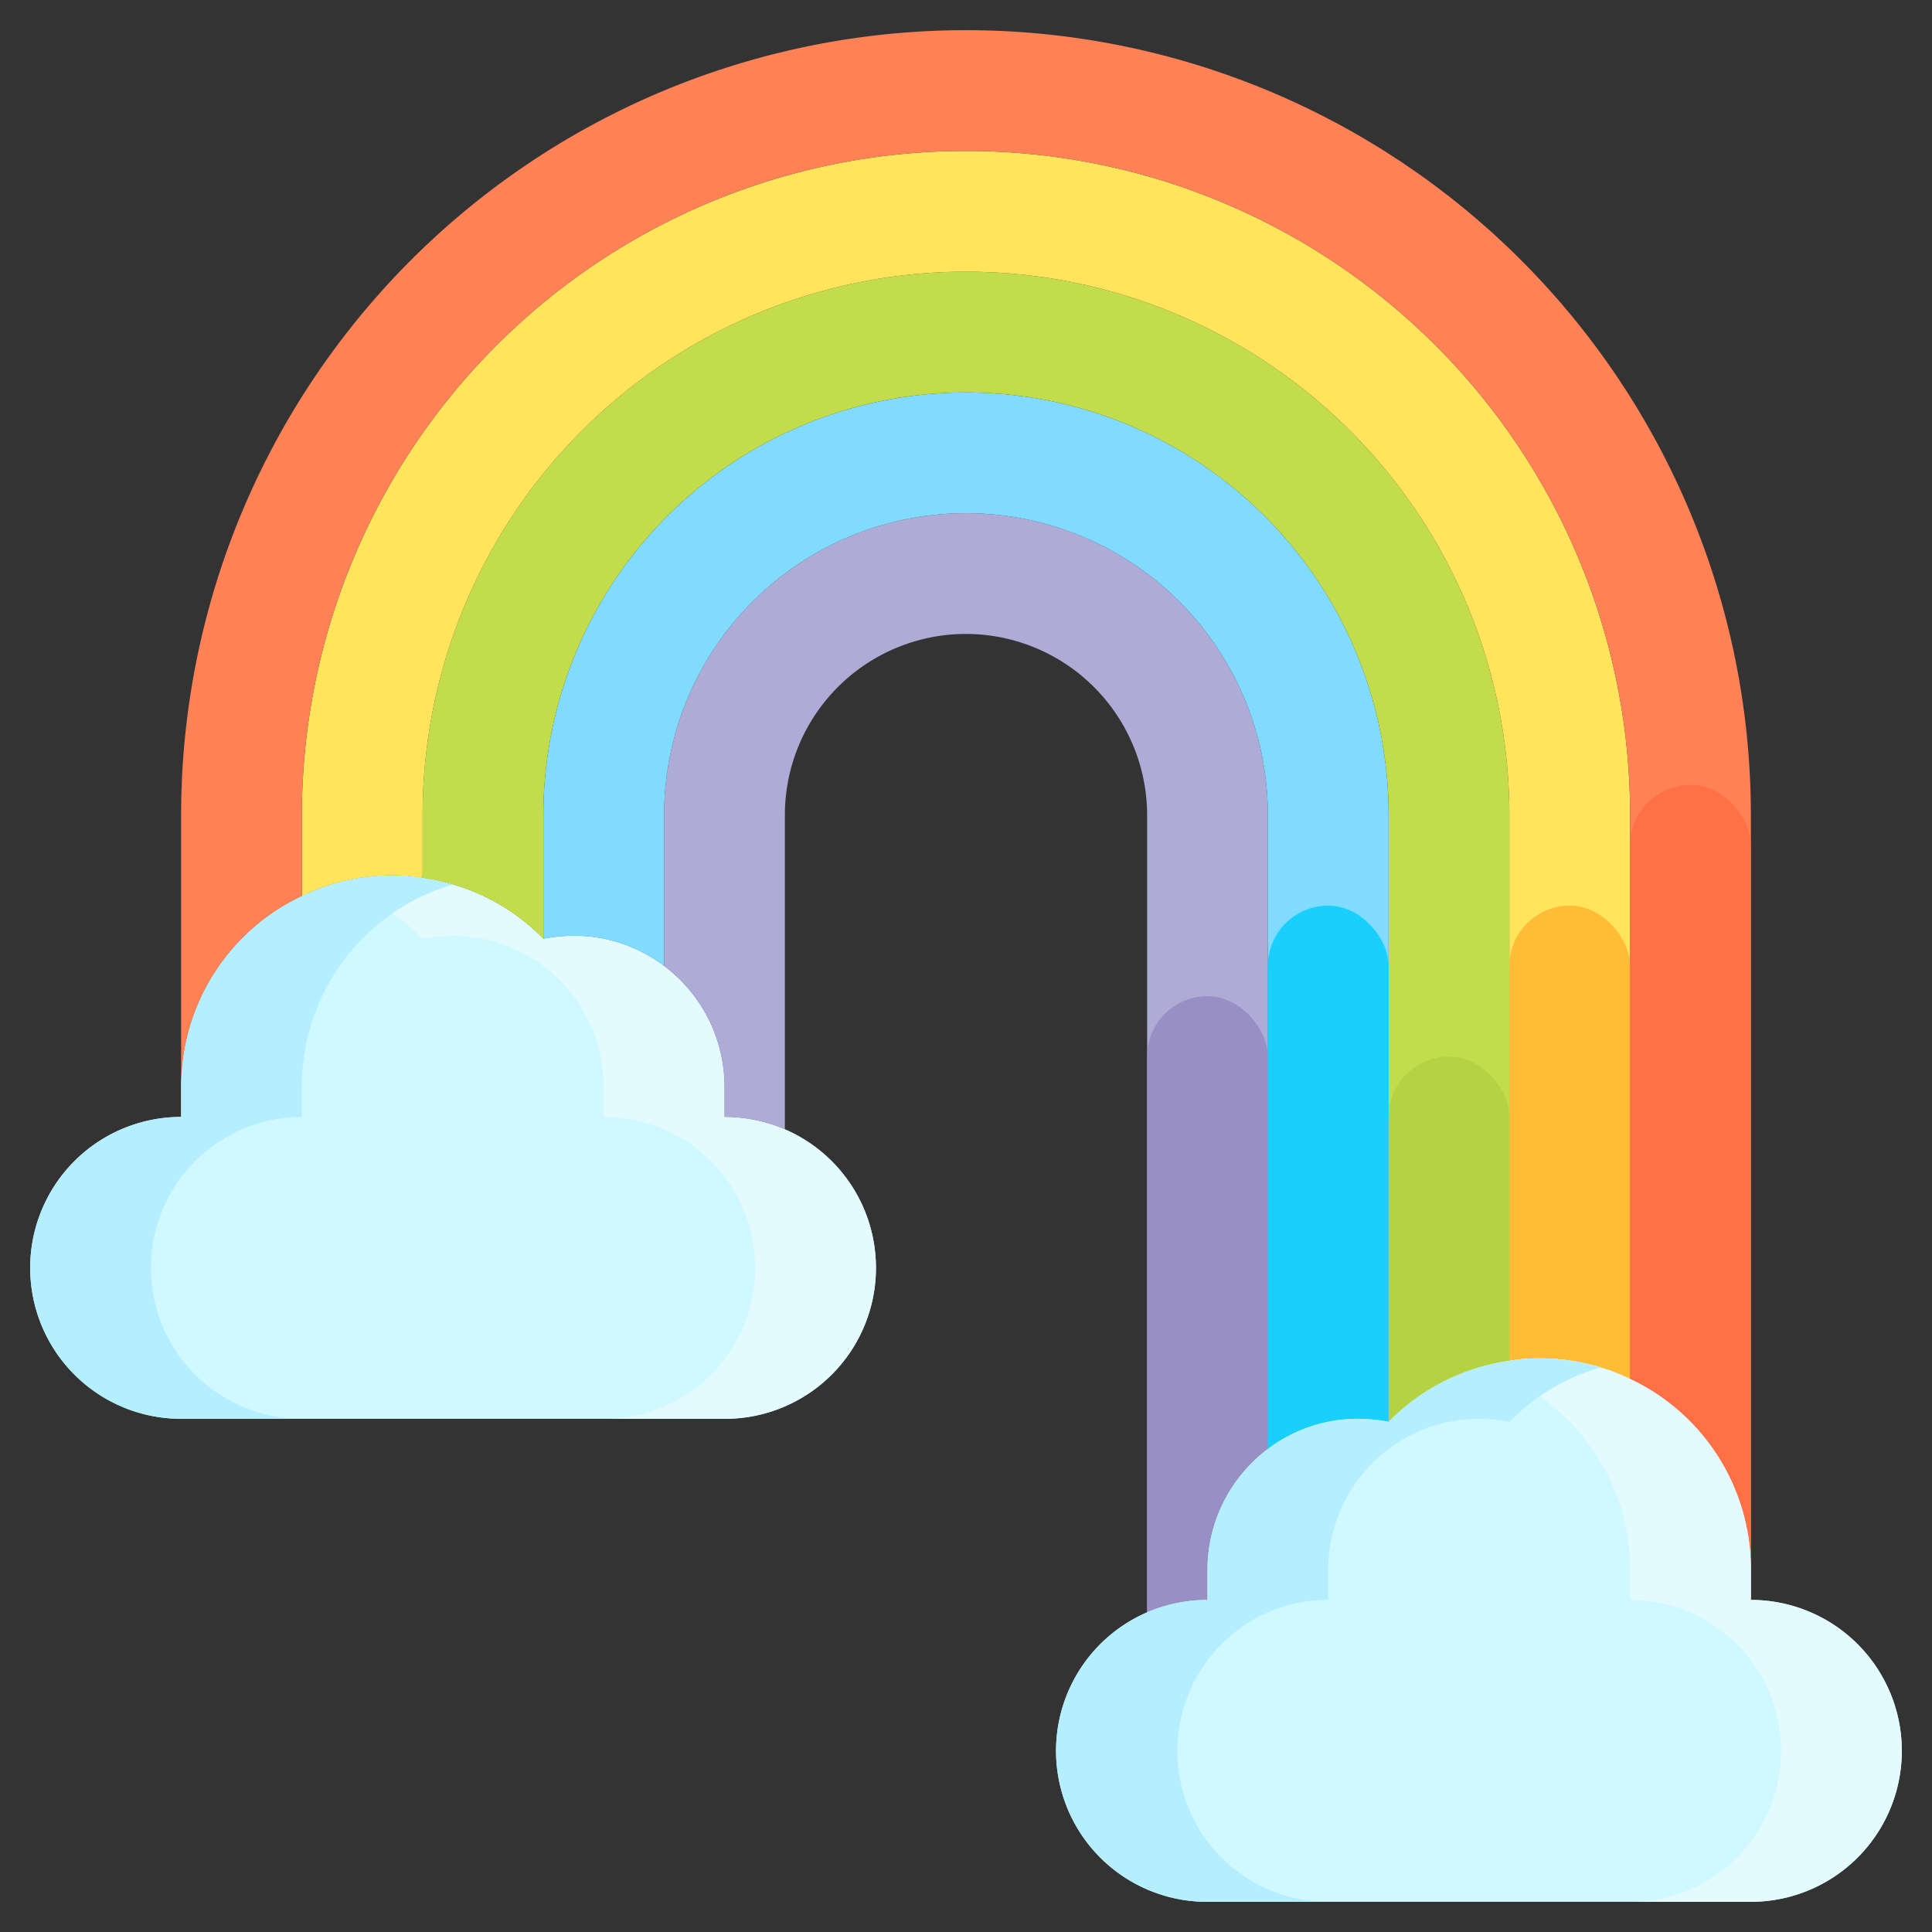 <svg id="_01-Rainbow" height="512" viewBox="0 0 64 64" width="512" xmlns="http://www.w3.org/2000/svg" data-name="01-Rainbow"><rect x="0" y="0" width="64" height="64" fill="#333333" stroke="none"/><path d="m19 31a4.941 4.941 0 0 1 3 1 5.01 5.01 0 0 1 2 4v1a5.106 5.106 0 0 1 2 .41 5 5 0 0 1 -2 9.59h-18a5 5 0 0 1 0-10v-1a6.97 6.97 0 0 1 4-6.32 6.844 6.844 0 0 1 3-.68 5.365 5.365 0 0 1 .99.08 6.923 6.923 0 0 1 4.01 2.02 5.468 5.468 0 0 1 1-.1z" fill="#cff9ff"/><path d="m26 37.41a5.106 5.106 0 0 0 -2-.41v-1a5.01 5.01 0 0 0 -2-4 4.941 4.941 0 0 0 -3-1 5.468 5.468 0 0 0 -1 .1 6.923 6.923 0 0 0 -4.01-2.02 5.365 5.365 0 0 0 -.99-.08 6.881 6.881 0 0 0 -2.008.3 6.958 6.958 0 0 1 3.008 1.8 5.468 5.468 0 0 1 1-.1 4.941 4.941 0 0 1 3 1 5.01 5.01 0 0 1 2 4v1a5.106 5.106 0 0 1 2 .41 5 5 0 0 1 -2 9.59h4a5 5 0 0 0 2-9.59z" fill="#e3fbff"/><path d="m5 42a5 5 0 0 1 5-5v-1a6.97 6.97 0 0 1 4-6.32 6.729 6.729 0 0 1 .992-.376 6.675 6.675 0 0 0 -1-.224 5.365 5.365 0 0 0 -.992-.08 6.844 6.844 0 0 0 -3 .68 6.97 6.97 0 0 0 -4 6.32v1a5 5 0 0 0 0 10h4a5 5 0 0 1 -5-5z" fill="#b5efff"/><path d="m24 36a5.01 5.01 0 0 0 -2-4v-5a10 10 0 0 1 20 0v21a5.01 5.01 0 0 0 -2 4v1a5.106 5.106 0 0 0 -2 .41v-26.41a6.009 6.009 0 0 0 -6-6 6 6 0 0 0 -6 6v10.41a5.106 5.106 0 0 0 -2-.41z" fill="#aeabd6"/><path d="m46 27v20.1a5.468 5.468 0 0 0 -1-.1 4.941 4.941 0 0 0 -3 1v-21a10 10 0 0 0 -20 0v5a4.941 4.941 0 0 0 -3-1 5.468 5.468 0 0 0 -1 .1v-4.1a14 14 0 1 1 28 0z" fill="#80dbff"/><path d="m50 27v18.08a6.955 6.955 0 0 0 -4 2.02v-20.1a14 14 0 0 0 -28 0v4.1a6.923 6.923 0 0 0 -4.01-2.02l.01-.08v-2a18 18 0 1 1 36 0z" fill="#c3dc4b"/><path d="m14 27v2l-.01.08a5.365 5.365 0 0 0 -.99-.08 6.844 6.844 0 0 0 -3 .68v-2.68a22 22 0 1 1 44 0v18.68a6.844 6.844 0 0 0 -3-.68 5.546 5.546 0 0 0 -1 .08v-18.08a18 18 0 0 0 -36 0z" fill="#ffe45c"/><path d="m58 27v25a6.97 6.97 0 0 0 -4-6.32v-18.68a22 22 0 0 0 -44 0v2.68a6.97 6.97 0 0 0 -4 6.32v-9a26 26 0 0 1 52 0z" fill="#ff8257"/><rect fill="#988fc4" height="26" rx="2" width="4" x="38" y="33"/><rect fill="#19cffc" height="26" rx="2" width="4" x="42" y="30"/><rect fill="#b4d241" height="26" rx="2" width="4" x="46" y="35"/><rect fill="#ffbc36" height="26" rx="2" width="4" x="50" y="30"/><rect fill="#ff7045" height="30" rx="2" width="4" x="54" y="26"/><path d="m54 45.68a6.97 6.97 0 0 1 4 6.32v1a5 5 0 0 1 0 10h-18a5 5 0 0 1 -2-9.59 5.106 5.106 0 0 1 2-.41v-1a5.01 5.01 0 0 1 2-4 4.941 4.941 0 0 1 3-1 5.468 5.468 0 0 1 1 .1 6.955 6.955 0 0 1 4-2.02 5.546 5.546 0 0 1 1-.08 6.844 6.844 0 0 1 3 .68z" fill="#cff9ff"/><path d="m58 53v-1a6.97 6.97 0 0 0 -4-6.32 6.844 6.844 0 0 0 -3-.68 5.546 5.546 0 0 0 -1 .08 6.892 6.892 0 0 0 -.989.225 6.8 6.8 0 0 1 .989.375 6.97 6.97 0 0 1 4 6.32v1a5 5 0 0 1 0 10h4a5 5 0 0 0 0-10z" fill="#e3fbff"/><path d="m39 58a5.029 5.029 0 0 1 3-4.59 5.106 5.106 0 0 1 2-.41v-1a5.01 5.01 0 0 1 2-4 4.941 4.941 0 0 1 3-1 5.468 5.468 0 0 1 1 .1 6.947 6.947 0 0 1 3.011-1.8 6.9 6.9 0 0 0 -2.011-.3 5.546 5.546 0 0 0 -1 .08 6.955 6.955 0 0 0 -4 2.02 5.468 5.468 0 0 0 -1-.1 4.941 4.941 0 0 0 -3 1 5.01 5.01 0 0 0 -2 4v1a5.106 5.106 0 0 0 -2 .41 5 5 0 0 0 2 9.59h4a5 5 0 0 1 -5-5z" fill="#b5efff"/></svg>